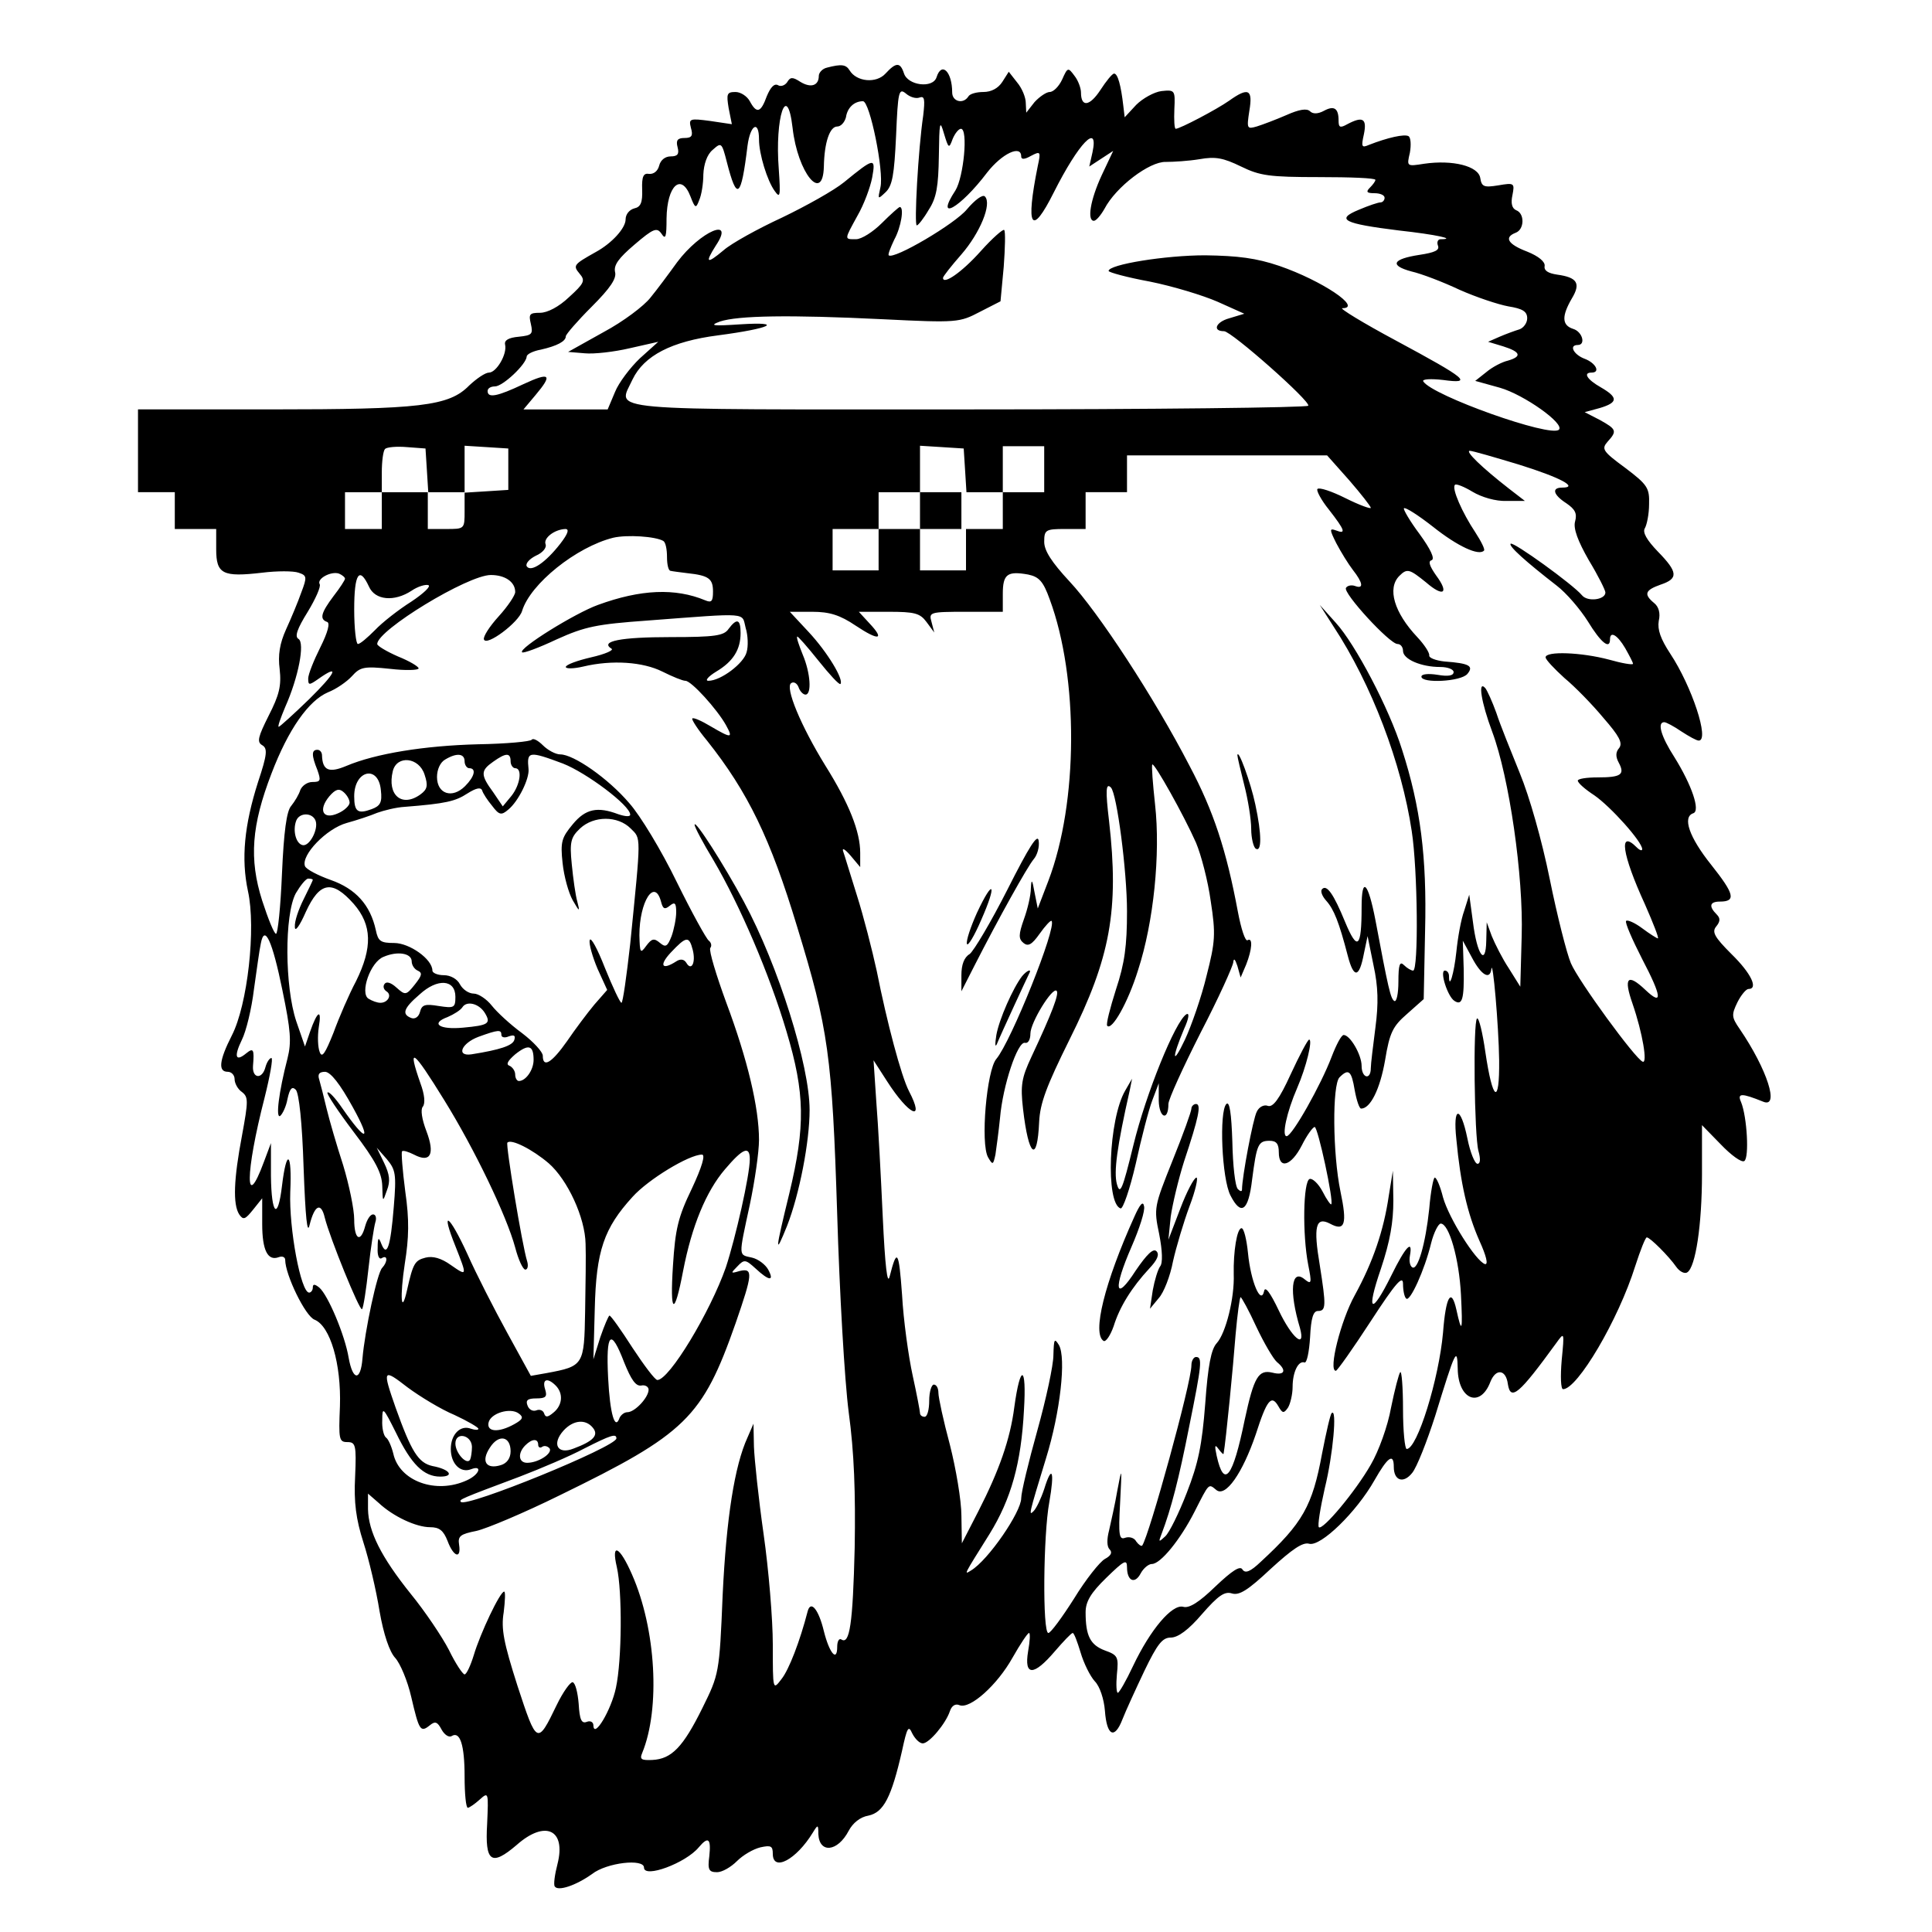 <?xml version="1.0" standalone="no"?>
<svg version="1.0" xmlns="http://www.w3.org/2000/svg"
 width="420pt" height="420pt" viewBox="0 0 420 420"
 preserveAspectRatio="xMidYMid meet">

<g transform="translate(0,420) scale(0.1,-0.1)"
fill="#000000" stroke="none">
<path d="M1798 4053 c-10 -2 -18 -11 -18 -18 0 -21 -17 -27 -40 -13 -17 11
-22 11 -29 -1 -5 -7 -14 -10 -20 -6 -8 4 -16 -5 -24 -24 -13 -36 -22 -39 -37
-11 -6 11 -20 20 -31 20 -19 0 -20 -4 -15 -35 l7 -35 -47 7 c-45 6 -47 5 -42
-15 5 -17 2 -22 -14 -22 -15 0 -19 -5 -15 -20 4 -15 0 -20 -15 -20 -12 0 -22
-8 -25 -20 -3 -12 -12 -19 -22 -18 -12 2 -16 -5 -15 -34 1 -28 -3 -38 -17 -41
-11 -3 -19 -13 -19 -24 0 -19 -30 -52 -65 -71 -48 -27 -50 -29 -35 -47 13 -15
10 -21 -23 -51 -22 -21 -47 -34 -63 -34 -23 0 -25 -3 -20 -24 5 -22 3 -25 -26
-28 -23 -2 -32 -8 -30 -17 5 -21 -19 -61 -35 -61 -8 0 -27 -13 -43 -28 -44
-45 -106 -52 -432 -52 l-288 0 0 -90 0 -90 40 0 40 0 0 -40 0 -40 45 0 45 0 0
-44 c0 -54 14 -61 100 -51 32 4 68 4 79 0 18 -6 19 -9 6 -43 -7 -20 -22 -56
-33 -80 -14 -31 -18 -56 -14 -87 4 -36 -1 -56 -24 -101 -23 -46 -26 -57 -14
-64 12 -7 11 -20 -9 -80 -30 -94 -37 -167 -22 -237 18 -81 -1 -248 -35 -314
-28 -55 -30 -79 -9 -79 8 0 15 -7 15 -16 0 -9 7 -22 16 -28 14 -11 14 -19 0
-95 -18 -95 -20 -149 -6 -171 9 -13 13 -11 30 10 l20 25 0 -56 c0 -57 12 -81
36 -72 8 3 14 0 14 -6 0 -32 44 -123 64 -130 34 -14 58 -96 55 -188 -3 -72 -2
-78 16 -78 18 0 20 -6 17 -75 -3 -56 2 -93 18 -143 12 -37 28 -105 35 -149 9
-52 22 -89 34 -102 11 -12 27 -50 35 -85 17 -73 20 -78 40 -62 12 10 17 8 26
-9 6 -11 16 -18 22 -14 18 11 28 -19 28 -88 0 -38 3 -68 7 -68 3 0 15 8 26 18
19 17 19 16 16 -53 -5 -83 9 -93 64 -46 62 55 108 34 89 -41 -6 -23 -9 -45 -6
-49 7 -11 46 2 81 27 32 25 113 34 113 14 0 -24 91 10 119 44 21 25 27 19 23
-19 -4 -30 -1 -35 17 -35 11 0 30 11 43 24 13 13 35 26 51 30 23 5 27 3 27
-14 0 -40 51 -13 87 46 11 18 12 18 12 -3 2 -43 42 -39 66 7 9 17 25 30 43 33
33 7 50 40 73 141 11 51 14 56 22 38 6 -12 16 -22 23 -22 14 0 50 43 59 70 4
12 12 17 21 13 23 -9 82 44 115 103 17 30 33 54 36 54 3 0 2 -18 -2 -40 -9
-54 12 -54 58 0 19 22 36 40 39 40 3 0 10 -19 17 -42 7 -24 21 -52 31 -63 11
-11 20 -39 22 -64 4 -55 21 -63 38 -19 7 18 29 66 48 106 28 58 39 72 57 72
16 0 39 17 68 51 35 40 49 50 65 45 16 -5 35 7 84 53 47 43 70 59 84 55 25 -7
103 69 142 138 29 51 42 60 42 29 0 -30 21 -37 40 -13 10 12 32 68 50 124 44
143 48 152 49 102 1 -67 49 -86 71 -28 12 30 34 27 38 -5 6 -38 25 -21 105 89
18 25 18 25 12 -37 -3 -35 -2 -63 3 -63 31 0 120 150 157 268 11 34 22 62 25
62 7 0 48 -41 64 -64 7 -10 18 -16 24 -12 18 11 32 103 32 214 l0 106 41 -42
c22 -23 45 -40 51 -36 11 7 6 96 -7 128 -9 20 1 20 48 1 36 -15 9 70 -51 158
-18 26 -18 31 -5 58 8 16 19 29 24 29 22 0 6 34 -37 76 -37 37 -43 48 -33 60
9 11 9 18 1 26 -18 18 -15 28 7 28 36 0 31 17 -19 80 -48 60 -63 104 -39 112
16 5 -3 61 -41 122 -29 45 -38 76 -22 76 4 0 21 -9 37 -20 17 -11 33 -20 38
-20 24 0 -15 118 -62 189 -21 32 -28 52 -25 71 4 17 0 31 -10 39 -23 19 -20
28 14 40 39 13 38 27 -6 72 -24 25 -34 42 -28 51 4 7 9 30 9 52 1 35 -3 42
-52 79 -49 36 -52 41 -38 57 21 23 19 27 -17 47 l-33 17 33 9 c40 12 40 23 2
45 -30 17 -39 32 -20 32 20 0 9 21 -15 30 -24 9 -35 30 -15 30 18 0 10 29 -10
35 -25 8 -25 28 -3 66 20 33 12 46 -32 52 -20 3 -29 9 -27 19 1 9 -13 21 -38
31 -42 16 -51 31 -25 41 19 7 20 42 1 49 -9 4 -12 15 -8 33 5 26 4 27 -31 21
-31 -5 -36 -3 -39 16 -4 26 -60 40 -122 31 -38 -6 -38 -6 -31 24 3 17 2 33 -3
36 -9 5 -45 -3 -86 -19 -16 -7 -17 -4 -11 23 7 34 -2 40 -36 22 -16 -9 -19 -7
-19 8 0 27 -10 33 -32 21 -13 -7 -24 -7 -30 -1 -7 7 -24 4 -51 -8 -23 -10 -52
-21 -65 -25 -21 -6 -22 -5 -16 34 8 47 -2 52 -44 22 -27 -19 -107 -61 -116
-61 -3 0 -4 19 -3 43 2 41 1 42 -28 39 -16 -2 -41 -16 -55 -30 l-25 -27 -3 25
c-5 44 -12 70 -20 70 -4 0 -17 -16 -30 -36 -23 -35 -42 -38 -42 -5 0 9 -6 26
-14 36 -14 19 -15 19 -27 -8 -7 -15 -19 -27 -27 -27 -7 0 -22 -10 -33 -22
l-18 -23 -1 21 c0 12 -8 32 -19 45 l-18 23 -14 -22 c-9 -14 -24 -22 -41 -22
-15 0 -30 -4 -33 -10 -11 -17 -35 -11 -35 9 0 45 -23 68 -34 33 -8 -25 -63
-18 -71 9 -8 24 -17 24 -40 -1 -20 -22 -63 -18 -78 7 -8 13 -18 14 -49 6z
m201 -65 c11 4 12 -4 8 -39 -11 -74 -20 -239 -14 -239 3 0 15 15 26 34 17 26
21 51 22 117 1 74 2 80 11 49 10 -33 11 -34 19 -12 5 12 13 22 18 22 16 0 6
-105 -12 -134 -46 -70 10 -39 69 39 32 41 74 61 74 35 0 -7 7 -7 21 1 21 11
22 10 15 -22 -27 -134 -14 -155 35 -57 54 107 98 153 84 87 l-7 -31 26 17 26
17 -25 -53 c-25 -54 -32 -99 -17 -99 5 0 15 12 23 26 25 48 98 103 133 102 17
0 50 2 74 6 34 6 51 3 90 -16 41 -20 61 -23 170 -23 67 0 122 -2 122 -6 0 -3
-5 -10 -12 -17 -9 -9 -7 -12 10 -12 12 0 22 -4 22 -10 0 -5 -4 -10 -9 -10 -5
0 -26 -7 -47 -16 -51 -21 -34 -30 87 -45 82 -9 126 -19 91 -19 -6 0 -9 -6 -6
-14 4 -10 -7 -15 -40 -20 -59 -9 -66 -23 -18 -36 22 -5 69 -23 105 -40 36 -16
84 -32 106 -36 31 -5 41 -11 41 -26 0 -10 -8 -21 -17 -24 -10 -3 -29 -10 -43
-16 l-25 -11 33 -10 c38 -12 41 -22 10 -31 -13 -3 -34 -14 -47 -25 l-24 -19
54 -15 c52 -15 141 -78 128 -91 -17 -18 -276 74 -295 105 -3 5 17 6 43 3 66
-9 53 2 -103 86 -71 38 -123 70 -116 70 45 0 -44 60 -137 92 -50 17 -90 22
-161 23 -87 0 -210 -20 -210 -34 0 -3 40 -14 89 -23 50 -10 116 -30 148 -44
l58 -26 -33 -10 c-29 -8 -37 -28 -11 -28 16 0 189 -153 183 -162 -3 -4 -336
-8 -740 -8 -812 0 -761 -5 -729 65 25 52 85 83 186 96 114 15 145 30 49 24
-61 -4 -69 -3 -45 6 39 13 151 15 355 5 161 -8 166 -7 210 16 l45 23 7 75 c3
41 4 77 1 80 -2 3 -26 -18 -51 -46 -41 -46 -82 -74 -82 -58 0 3 18 26 40 51
40 46 67 110 51 126 -5 5 -22 -8 -39 -28 -25 -31 -159 -110 -170 -100 -2 2 4
17 12 34 15 27 22 71 12 71 -2 0 -20 -16 -39 -35 -19 -19 -44 -35 -56 -35 -26
0 -26 -2 3 51 14 24 28 62 32 83 8 44 5 44 -61 -10 -22 -18 -83 -52 -135 -77
-52 -24 -110 -56 -127 -71 -37 -31 -41 -28 -17 10 43 64 -33 32 -84 -36 -18
-25 -44 -60 -58 -77 -14 -18 -59 -52 -102 -75 l-77 -43 36 -3 c20 -2 64 3 98
11 l62 14 -40 -36 c-21 -20 -46 -53 -54 -73 l-16 -38 -91 0 -92 0 26 31 c38
45 32 51 -26 24 -57 -27 -78 -31 -78 -15 0 6 7 10 16 10 17 0 68 48 69 65 0 5
14 12 31 15 35 8 54 18 54 29 0 4 25 33 56 64 41 41 55 62 51 76 -3 15 8 30
42 59 42 36 49 38 59 24 9 -14 11 -7 11 33 1 72 32 100 52 48 10 -26 12 -27
19 -8 5 11 9 36 9 56 1 22 8 43 20 53 19 17 20 17 31 -26 22 -86 31 -80 45 35
6 46 25 57 25 14 0 -32 18 -90 34 -112 12 -17 13 -12 9 47 -9 113 18 193 30
90 11 -98 66 -165 68 -84 1 53 13 87 29 87 8 0 16 9 19 20 3 21 18 35 37 35
15 0 46 -153 38 -187 -6 -27 -6 -27 11 -11 15 14 19 38 23 123 4 96 6 104 21
92 9 -8 22 -12 30 -9z m-1071 -810 l3 -48 40 0 39 0 0 51 0 50 48 -3 47 -3 0
-45 0 -45 -47 -3 -48 -3 0 -40 c0 -39 0 -39 -40 -39 l-40 0 0 40 0 40 -50 0
-50 0 0 -40 0 -40 -40 0 -40 0 0 40 0 40 40 0 40 0 0 43 c0 24 3 47 7 51 4 4
25 6 48 4 l40 -3 3 -47z m1170 0 l3 -48 40 0 39 0 0 50 0 50 45 0 45 0 0 -50
0 -50 -45 0 -45 0 0 -40 0 -40 -40 0 -40 0 0 -45 0 -45 -50 0 -50 0 0 45 0 45
-45 0 -45 0 0 -45 0 -45 -50 0 -50 0 0 45 0 45 50 0 50 0 0 40 0 40 45 0 45 0
0 51 0 50 48 -3 47 -3 3 -47z m1204 12 c90 -28 131 -50 94 -50 -24 0 -19 -16
9 -34 19 -13 24 -22 19 -40 -4 -15 6 -42 30 -84 20 -33 36 -65 36 -70 0 -16
-39 -21 -51 -6 -19 23 -149 117 -155 112 -5 -5 33 -39 100 -91 21 -16 51 -51
68 -78 28 -46 48 -62 48 -39 0 19 16 10 33 -19 9 -16 17 -31 17 -34 0 -3 -24
1 -52 9 -60 16 -138 19 -138 5 0 -5 19 -25 41 -45 23 -19 61 -58 85 -87 34
-39 42 -54 34 -65 -8 -9 -8 -19 -1 -32 14 -26 5 -32 -46 -32 -24 0 -43 -3 -43
-7 0 -5 16 -19 36 -32 36 -25 104 -101 104 -117 0 -4 -5 -3 -12 4 -40 40 -32
-15 18 -124 18 -41 31 -74 28 -74 -2 0 -18 10 -34 22 -16 12 -32 19 -35 16 -3
-3 13 -40 35 -83 43 -82 45 -103 7 -67 -39 37 -48 27 -28 -30 22 -64 33 -131
22 -126 -16 6 -140 176 -156 214 -9 21 -30 104 -46 183 -17 84 -44 179 -65
230 -19 47 -43 106 -51 131 -9 25 -20 49 -24 54 -17 19 -9 -31 15 -95 37 -99
68 -314 64 -444 l-3 -110 -25 40 c-14 21 -30 53 -37 70 l-11 30 -1 -40 c-1
-57 -20 -32 -29 41 l-8 59 -11 -35 c-7 -19 -14 -59 -17 -89 -5 -47 -16 -84
-16 -53 0 7 -4 12 -9 12 -12 0 6 -57 21 -66 17 -11 21 5 20 68 l-2 63 20 -37
c20 -38 39 -49 42 -25 3 26 16 -122 17 -198 1 -99 -14 -90 -30 18 -6 42 -14
75 -18 73 -9 -6 -6 -256 3 -288 5 -18 4 -28 -2 -28 -6 0 -16 25 -22 55 -15 73
-32 71 -24 -2 9 -96 24 -161 50 -220 15 -33 20 -53 12 -51 -20 7 -78 99 -91
145 -6 24 -14 43 -18 43 -3 0 -9 -31 -12 -68 -8 -76 -25 -135 -37 -127 -5 3
-7 14 -5 25 7 38 -10 19 -40 -42 -44 -89 -56 -82 -23 14 20 60 27 101 27 148
l-1 65 -9 -55 c-11 -75 -34 -143 -74 -216 -30 -54 -58 -164 -41 -164 3 0 37
48 76 108 54 83 70 101 70 81 0 -14 3 -29 7 -32 8 -8 40 62 54 120 6 24 16 43
21 43 18 0 40 -76 44 -155 4 -79 2 -87 -10 -32 -11 49 -23 29 -29 -50 -9 -101
-56 -253 -79 -253 -4 0 -8 39 -8 87 0 47 -3 84 -6 80 -3 -3 -12 -38 -20 -77
-7 -40 -27 -95 -44 -124 -33 -58 -105 -144 -113 -136 -3 3 3 41 13 85 18 73
27 175 15 163 -3 -2 -12 -42 -21 -88 -21 -114 -42 -151 -133 -235 -23 -22 -34
-26 -40 -17 -5 9 -22 -2 -59 -37 -35 -34 -57 -48 -70 -44 -24 6 -71 -49 -109
-129 -15 -32 -30 -58 -33 -58 -3 0 -4 18 -2 40 4 38 2 42 -26 52 -32 12 -42
32 -42 83 0 23 11 42 45 75 39 38 45 41 45 23 0 -30 17 -38 30 -13 6 11 17 20
24 20 19 0 62 53 93 114 32 63 30 61 47 47 20 -17 57 36 86 121 24 75 34 87
49 61 9 -16 12 -16 21 -3 5 8 10 29 10 45 0 33 13 58 26 53 5 -1 10 23 12 55
2 42 7 57 17 57 18 0 18 11 4 100 -14 83 -9 106 22 90 33 -18 38 -1 23 70 -17
82 -18 232 -2 248 20 20 26 14 33 -28 4 -22 10 -40 14 -40 20 0 41 42 52 105
10 61 17 74 48 101 l36 32 3 149 c4 160 -10 269 -50 393 -28 90 -102 230 -144
276 l-35 39 30 -47 c83 -126 148 -298 170 -445 13 -84 15 -303 3 -303 -4 0
-13 5 -20 12 -9 9 -12 1 -12 -36 0 -26 -4 -45 -9 -42 -8 5 -13 27 -41 176 -16
83 -30 96 -30 28 0 -89 -9 -97 -36 -32 -25 61 -40 82 -50 71 -4 -4 0 -15 9
-25 17 -19 28 -47 47 -120 13 -50 25 -48 35 5 l8 38 13 -64 c10 -46 11 -82 4
-135 -5 -39 -10 -79 -10 -88 0 -27 -20 -22 -20 5 0 24 -25 67 -39 67 -5 0 -16
-21 -26 -47 -23 -61 -86 -173 -98 -173 -11 0 0 52 23 105 20 46 34 105 26 105
-3 0 -21 -34 -40 -75 -25 -55 -39 -73 -50 -69 -8 3 -19 -2 -24 -13 -8 -15 -32
-142 -32 -169 0 -5 -4 -4 -9 1 -6 6 -11 52 -12 103 -2 61 -6 89 -13 82 -16
-16 -10 -163 9 -199 23 -45 39 -34 47 35 10 76 13 84 38 84 15 0 20 -7 20 -25
0 -38 27 -30 50 15 11 22 24 40 28 40 7 0 42 -162 36 -168 -1 -2 -10 10 -19
28 -9 17 -22 29 -28 27 -14 -5 -16 -120 -3 -187 8 -40 7 -43 -8 -31 -29 24
-34 -26 -10 -106 13 -48 -18 -21 -46 38 -19 40 -30 54 -32 42 -7 -31 -29 21
-35 83 -3 30 -9 54 -14 54 -10 0 -18 -51 -17 -100 2 -51 -17 -128 -37 -150
-12 -13 -19 -48 -25 -132 -7 -90 -15 -129 -40 -193 -17 -44 -38 -87 -47 -95
-14 -13 -15 -13 -8 5 21 55 38 121 60 233 28 138 29 152 15 152 -5 0 -10 -8
-10 -18 0 -38 -92 -371 -107 -392 -2 -2 -8 2 -13 9 -4 8 -15 11 -24 8 -13 -5
-15 5 -11 76 4 79 4 80 -6 27 -5 -30 -14 -69 -18 -87 -5 -19 -5 -35 1 -41 7
-7 3 -14 -10 -21 -11 -6 -42 -45 -67 -86 -26 -41 -51 -75 -56 -75 -13 0 -11
214 2 284 12 68 6 84 -11 29 -7 -21 -17 -42 -23 -48 -11 -11 -11 -9 27 115 31
100 44 218 28 246 -10 16 -11 13 -12 -22 0 -22 -16 -96 -35 -164 -19 -68 -35
-134 -35 -147 0 -30 -72 -135 -109 -157 -16 -10 -17 -12 40 79 47 76 69 154
75 270 6 98 -8 101 -21 6 -9 -70 -33 -138 -78 -226 l-36 -70 -1 60 c0 33 -12
103 -25 154 -14 52 -25 103 -25 113 0 10 -4 18 -10 18 -5 0 -10 -16 -10 -35 0
-19 -4 -35 -10 -35 -5 0 -10 3 -10 8 0 4 -7 41 -16 82 -9 41 -20 120 -23 175
-7 97 -11 103 -27 40 -5 -20 -10 23 -15 130 -4 88 -10 201 -14 250 l-6 90 29
-45 c48 -75 84 -91 48 -22 -17 33 -48 150 -70 261 -10 46 -29 120 -43 164 -14
44 -27 88 -30 96 -3 9 4 5 16 -9 l21 -25 0 31 c0 46 -24 107 -76 190 -53 86
-88 170 -74 179 6 4 13 -1 16 -9 3 -9 10 -16 15 -16 14 0 11 47 -6 87 -8 20
-14 37 -12 39 1 2 22 -22 46 -52 24 -30 45 -53 48 -51 8 9 -28 69 -69 113
l-41 44 49 0 c37 0 60 -7 94 -30 51 -34 64 -31 30 5 l-23 25 65 0 c56 0 68 -3
82 -22 l17 -23 -6 23 c-6 21 -4 22 74 22 l81 0 0 39 c0 43 10 50 55 42 24 -5
33 -15 47 -54 63 -170 62 -442 -3 -612 l-23 -60 -7 35 c-5 29 -7 30 -8 9 0
-15 -7 -45 -15 -67 -12 -34 -12 -43 -1 -52 10 -8 18 -4 35 20 12 17 24 30 26
28 12 -13 -88 -262 -120 -300 -21 -24 -35 -184 -18 -214 10 -17 11 -17 16 6 2
14 7 50 10 80 6 70 38 166 54 163 7 -2 12 7 12 20 0 24 48 102 57 93 6 -6 -10
-48 -55 -144 -21 -45 -24 -61 -18 -113 12 -104 31 -119 35 -28 2 41 16 78 66
179 89 178 108 282 86 475 -8 67 -7 84 4 73 13 -13 35 -182 35 -269 0 -75 -5
-113 -24 -170 -13 -41 -22 -76 -19 -79 10 -11 45 50 67 121 34 104 49 253 37
360 -5 46 -8 85 -6 87 4 5 69 -111 95 -170 11 -26 26 -83 32 -127 11 -71 10
-88 -9 -162 -11 -46 -33 -109 -47 -139 -28 -59 -29 -41 -2 23 11 24 12 36 5
32 -24 -15 -88 -173 -115 -284 -24 -98 -29 -110 -36 -85 -7 26 0 80 28 204 l5
25 -15 -26 c-36 -62 -43 -245 -10 -256 5 -2 20 41 33 97 12 55 28 117 36 138
l14 37 0 -38 c1 -38 21 -45 21 -7 0 10 32 80 70 155 39 75 70 144 71 153 1 10
4 7 9 -8 l7 -25 12 28 c13 33 15 60 3 53 -5 -3 -14 25 -21 62 -25 134 -53 219
-105 317 -77 149 -199 335 -261 401 -39 42 -55 67 -55 86 0 26 3 28 45 28 l45
0 0 40 0 40 45 0 45 0 0 40 0 40 218 0 217 0 48 -54 c26 -30 47 -57 47 -60 0
-3 -25 6 -55 21 -30 15 -57 24 -61 20 -3 -3 8 -24 25 -45 35 -45 38 -54 15
-45 -14 5 -14 2 1 -28 10 -19 26 -45 36 -58 22 -28 24 -42 5 -35 -8 3 -17 1
-20 -4 -7 -11 95 -122 112 -122 7 0 12 -7 12 -15 0 -18 39 -35 81 -35 16 0 29
-5 29 -11 0 -8 -12 -10 -35 -6 -19 3 -35 2 -35 -4 0 -15 86 -11 100 6 14 17 5
23 -50 27 -19 2 -34 8 -33 13 1 6 -11 24 -26 40 -50 53 -66 106 -39 133 17 17
22 15 58 -14 38 -33 51 -24 22 15 -14 20 -18 31 -10 33 8 3 -2 24 -26 57 -21
28 -36 54 -34 56 3 3 31 -15 63 -40 54 -43 100 -64 111 -52 3 2 -6 20 -19 40
-28 42 -52 96 -44 103 2 3 20 -4 38 -15 20 -12 51 -21 74 -20 l40 0 -35 27
c-59 46 -95 81 -85 82 6 0 54 -14 107 -30z m-2084 -172 c-32 -41 -64 -63 -73
-49 -3 6 6 16 20 23 14 6 24 17 21 25 -5 13 19 32 43 33 9 0 6 -10 -11 -32z
m224 6 c5 -3 8 -18 8 -35 0 -16 3 -30 8 -30 4 -1 20 -3 36 -5 47 -5 56 -12 56
-40 0 -21 -3 -25 -17 -19 -65 27 -140 24 -233 -10 -50 -18 -174 -95 -165 -103
2 -3 37 10 75 28 62 28 87 33 198 41 224 17 204 18 213 -16 5 -16 6 -40 2 -53
-6 -24 -56 -62 -83 -62 -8 0 -1 9 17 20 37 22 53 48 53 84 0 30 -8 33 -26 9
-10 -15 -29 -18 -126 -18 -109 0 -154 -9 -129 -25 7 -3 -13 -12 -44 -19 -30
-7 -55 -16 -55 -21 0 -4 17 -4 38 1 63 15 130 10 172 -11 22 -11 44 -20 50
-20 13 0 69 -62 88 -96 16 -29 13 -30 -33 -3 -20 12 -38 20 -40 17 -2 -2 12
-24 32 -48 89 -112 138 -213 196 -405 68 -222 76 -280 87 -625 5 -168 16 -361
25 -430 12 -88 15 -175 13 -295 -4 -166 -11 -211 -29 -199 -5 3 -9 -4 -9 -16
0 -34 -17 -14 -29 34 -11 46 -28 68 -35 44 -17 -66 -41 -128 -57 -148 -19 -25
-19 -25 -19 75 0 55 -9 163 -20 240 -11 77 -20 163 -21 190 l-1 50 -13 -30
c-28 -61 -46 -175 -54 -342 -7 -171 -8 -173 -44 -246 -42 -85 -67 -111 -109
-113 -23 -1 -28 1 -22 15 40 97 30 270 -22 388 -27 62 -46 71 -33 16 12 -53
11 -202 -2 -262 -10 -48 -48 -112 -49 -82 0 7 -6 11 -14 8 -12 -5 -16 5 -18
39 -2 24 -7 45 -13 47 -5 1 -21 -21 -35 -50 -42 -87 -43 -86 -85 42 -30 94
-36 124 -30 160 3 25 4 45 1 45 -9 0 -52 -91 -66 -138 -7 -23 -16 -42 -20 -42
-4 0 -20 24 -34 53 -15 29 -52 84 -83 122 -65 81 -92 136 -93 184 l0 34 23
-20 c32 -30 82 -53 112 -53 20 0 29 -7 38 -30 13 -35 30 -40 25 -8 -3 19 3 23
38 30 22 5 103 39 180 77 275 134 311 169 383 374 37 107 39 121 9 114 -20 -6
-20 -5 -5 10 15 16 18 15 40 -5 29 -27 41 -28 27 -2 -6 11 -22 23 -35 26 -30
7 -30 -1 -5 115 11 52 20 115 20 141 0 70 -25 175 -71 298 -22 60 -38 113 -35
119 4 5 2 12 -3 16 -5 3 -37 61 -70 128 -33 68 -79 144 -103 171 -46 54 -121
106 -150 106 -10 0 -27 9 -38 20 -10 10 -21 16 -24 12 -2 -4 -55 -9 -117 -10
-116 -3 -222 -20 -286 -47 -38 -16 -52 -10 -53 23 0 6 -4 12 -10 12 -13 0 -13
-12 0 -44 8 -23 7 -26 -11 -26 -11 0 -22 -8 -26 -17 -3 -10 -12 -25 -20 -35
-10 -11 -16 -56 -20 -147 -3 -72 -9 -131 -13 -131 -4 0 -17 32 -30 72 -29 91
-23 164 20 276 37 97 81 159 123 177 18 7 41 23 52 35 18 20 26 22 83 16 34
-4 62 -3 62 1 0 4 -20 16 -45 26 -25 11 -45 23 -45 27 0 30 197 150 247 150
31 0 53 -15 53 -37 0 -7 -16 -31 -36 -53 -20 -22 -34 -44 -32 -50 5 -16 76 37
83 62 18 59 118 139 198 159 30 7 92 3 109 -7z m-692 -82 c0 -3 -11 -20 -25
-38 -27 -36 -31 -50 -14 -56 7 -2 2 -22 -15 -56 -14 -28 -26 -58 -26 -67 0
-15 2 -15 22 -1 48 34 38 13 -20 -44 -34 -33 -64 -60 -66 -60 -3 0 4 19 14 43
29 65 43 139 29 148 -9 5 -3 22 20 59 17 28 29 55 26 60 -7 12 25 29 42 23 7
-3 13 -8 13 -11z m52 -17 c13 -30 55 -34 93 -9 13 9 30 14 36 12 7 -2 -10 -18
-37 -36 -27 -17 -63 -45 -79 -62 -16 -16 -32 -30 -37 -30 -4 0 -8 34 -8 75 0
78 11 95 32 50z m208 -380 c0 -8 5 -15 10 -15 16 0 12 -18 -9 -39 -28 -28 -61
-17 -61 20 0 16 7 32 18 38 25 15 42 13 42 -4z m100 0 c0 -8 5 -15 10 -15 16
0 11 -36 -8 -60 l-19 -23 -21 31 c-28 38 -27 47 0 66 28 20 38 20 38 1z m114
-5 c51 -20 146 -91 146 -111 0 -5 -11 -4 -26 1 -45 17 -71 12 -99 -22 -24 -29
-27 -38 -22 -84 3 -29 13 -65 22 -81 15 -26 16 -26 10 -3 -4 14 -9 50 -12 81
-5 49 -2 59 18 78 30 28 82 28 110 0 23 -23 23 -11 -1 -251 -8 -71 -16 -128
-19 -128 -3 0 -19 34 -36 76 -16 41 -31 69 -33 60 -2 -8 6 -36 17 -62 l21 -46
-28 -32 c-15 -18 -42 -54 -59 -79 -33 -47 -53 -60 -53 -32 0 8 -20 30 -45 49
-26 19 -55 46 -66 60 -11 14 -29 26 -39 26 -11 0 -24 9 -30 20 -6 12 -21 20
-35 20 -14 0 -25 5 -25 10 0 25 -50 60 -83 60 -30 0 -35 4 -40 28 -12 55 -44
90 -98 109 -28 10 -53 23 -56 30 -9 24 47 82 91 94 22 6 52 16 66 22 14 5 41
12 60 13 89 7 110 12 136 29 19 12 29 14 32 7 2 -7 12 -22 22 -34 15 -20 20
-21 35 -8 22 18 46 67 44 88 -4 39 0 40 75 12z m-301 -24 c8 -24 6 -32 -9 -43
-40 -29 -73 -2 -60 51 9 35 57 30 69 -8z m-95 -34 c3 -26 -1 -34 -20 -41 -30
-11 -38 -6 -38 28 0 57 53 69 58 13z m-68 -27 c0 -6 -11 -17 -25 -23 -33 -15
-44 7 -19 37 13 15 21 18 31 9 7 -6 13 -16 13 -23z m-74 -39 c7 -19 -14 -58
-29 -53 -14 4 -21 32 -13 53 7 18 35 18 42 0z m-6 -129 c0 -1 -9 -20 -20 -42
-11 -22 -20 -48 -19 -60 0 -12 10 1 24 33 30 65 57 70 104 17 40 -46 41 -95 5
-168 -15 -28 -37 -79 -49 -112 -18 -45 -25 -56 -30 -42 -4 10 -5 34 -2 54 7
41 -3 36 -19 -10 l-11 -32 -19 55 c-25 75 -26 231 -1 278 10 17 22 32 27 32 6
0 10 -1 10 -3z m757 -47 c4 -16 8 -18 19 -9 11 9 14 6 14 -14 0 -14 -5 -38
-10 -52 -9 -23 -13 -25 -25 -15 -13 11 -18 10 -30 -6 -13 -18 -14 -16 -15 23
0 73 33 125 47 73z m-823 -193 c18 -87 20 -112 11 -148 -19 -73 -26 -131 -16
-125 5 4 13 20 16 37 5 23 10 28 18 20 7 -7 14 -72 17 -169 4 -110 8 -147 13
-125 11 44 25 50 33 16 11 -44 76 -204 81 -199 3 3 9 42 14 88 5 46 12 91 15
101 3 9 1 17 -5 17 -6 0 -13 -11 -17 -25 -10 -38 -24 -30 -24 14 0 22 -11 75
-24 118 -14 43 -30 98 -36 123 -6 25 -13 53 -16 63 -4 12 0 17 13 17 12 -1 32
-26 60 -77 42 -76 29 -77 -23 -2 -15 22 -29 37 -32 34 -3 -2 23 -41 57 -86 48
-63 61 -89 62 -117 1 -36 1 -36 10 -10 8 20 6 35 -6 60 l-16 33 22 -25 c19
-23 21 -32 15 -104 -7 -87 -15 -110 -27 -80 -6 16 -8 14 -8 -9 -1 -16 3 -26 9
-22 13 8 13 -8 1 -21 -11 -10 -38 -138 -43 -197 -4 -50 -21 -49 -30 1 -8 49
-45 137 -64 153 -10 8 -14 8 -14 0 0 -6 -4 -11 -8 -11 -18 0 -44 139 -41 219
4 87 -8 96 -18 13 -9 -76 -23 -63 -24 21 l0 72 -15 -40 c-42 -114 -41 -25 1
138 12 48 19 87 15 87 -4 0 -10 -9 -13 -20 -7 -27 -29 -25 -27 3 3 36 1 40
-15 27 -23 -19 -27 -7 -9 30 9 18 21 67 26 109 6 42 12 87 15 100 8 43 25 6
47 -102z m892 88 c7 -28 -3 -47 -14 -28 -5 8 -13 9 -22 3 -31 -20 -38 -9 -12
19 34 36 40 37 48 6z m-611 -25 c0 -8 6 -17 13 -20 11 -5 9 -11 -6 -30 -19
-24 -21 -24 -40 -7 -12 11 -22 14 -26 8 -4 -5 -2 -12 4 -16 13 -8 3 -25 -13
-25 -7 0 -18 4 -26 9 -19 12 4 80 33 91 30 13 61 8 61 -10z m95 -77 c0 -24 -3
-25 -36 -20 -30 5 -37 3 -41 -13 -3 -11 -11 -16 -19 -13 -21 8 -17 21 18 51
39 36 78 33 78 -5z m64 -35 c14 -23 8 -27 -47 -32 -52 -5 -72 9 -34 23 14 6
28 15 32 21 9 15 36 9 49 -12z m36 -48 c0 -5 7 -7 16 -3 12 4 15 2 12 -8 -4
-12 -30 -21 -93 -31 -34 -5 -22 24 15 38 44 16 50 16 50 4z m70 -54 c0 -22
-17 -46 -32 -46 -4 0 -8 6 -8 14 0 8 -6 16 -12 19 -9 3 -4 11 12 25 29 23 40
20 40 -12z m-194 -88 c65 -105 135 -250 154 -320 7 -27 17 -48 22 -48 5 0 7 8
4 18 -11 35 -47 254 -43 258 8 9 55 -15 90 -45 41 -36 79 -118 80 -175 1 -23
0 -89 -1 -147 -2 -117 -3 -119 -84 -134 l-34 -6 -51 93 c-28 51 -68 129 -87
172 -40 87 -59 99 -26 17 26 -66 26 -66 -10 -41 -21 15 -39 20 -55 16 -23 -6
-27 -12 -40 -70 -13 -58 -16 -15 -5 57 9 56 10 95 1 157 -6 46 -9 85 -7 87 2
3 14 -1 26 -7 36 -19 46 1 27 51 -10 26 -13 47 -8 53 6 7 4 27 -5 51 -29 83
-17 75 52 -37z m664 -128 c0 -35 -31 -171 -52 -235 -34 -97 -123 -245 -149
-245 -5 0 -29 32 -54 70 -25 39 -47 70 -50 70 -2 0 -11 -21 -20 -47 l-15 -48
3 110 c3 126 20 175 82 243 34 38 123 92 151 92 8 0 0 -27 -22 -74 -30 -62
-36 -88 -41 -167 -7 -107 3 -112 22 -12 19 98 50 173 91 221 39 46 54 52 54
22z m1101 -364 c17 -36 37 -70 45 -77 22 -18 17 -30 -10 -23 -30 7 -40 -9 -60
-102 -26 -127 -45 -151 -61 -79 -5 23 -4 26 4 15 6 -8 11 -13 11 -10 5 27 21
192 26 258 4 45 9 82 11 82 2 0 18 -29 34 -64z m-1374 -78 c15 -37 25 -52 37
-50 9 2 16 -3 16 -9 0 -17 -30 -49 -46 -49 -7 0 -14 -6 -17 -12 -10 -29 -21 8
-25 87 -5 99 6 109 35 33z m-369 -114 c28 -13 52 -27 52 -30 0 -3 -7 -3 -16 0
-23 9 -44 -12 -44 -44 0 -32 21 -53 44 -44 26 10 18 -12 -9 -24 -67 -31 -147
-2 -160 58 -4 16 -11 32 -16 35 -5 4 -9 21 -8 38 0 30 2 28 30 -28 33 -68 60
-95 96 -95 32 0 21 16 -17 23 -31 7 -46 32 -80 127 -29 83 -28 86 26 44 27
-20 73 -48 102 -60z m220 64 c17 -17 15 -43 -5 -59 -12 -10 -17 -11 -20 -2 -2
7 -10 10 -17 7 -8 -3 -16 2 -19 10 -5 12 0 16 19 16 21 0 24 4 19 20 -7 22 5
26 23 8z m-90 -84 c-34 -19 -60 -17 -56 3 4 21 48 34 66 20 11 -8 8 -13 -10
-23z m171 -8 c13 -16 1 -29 -42 -45 -35 -14 -48 10 -22 39 21 23 48 26 64 6z
m-263 -41 c0 -11 -2 -24 -4 -28 -7 -13 -32 14 -32 35 0 26 35 19 36 -7z m84
-10 c0 -15 -8 -26 -21 -30 -32 -10 -44 8 -24 38 19 30 45 25 45 -8z m230 28
c0 -18 -326 -151 -338 -138 -5 5 0 7 128 55 47 18 110 45 140 61 59 30 70 33
70 22z m-170 -14 c0 -5 4 -8 9 -4 5 3 12 1 16 -4 6 -11 -25 -31 -49 -31 -19 0
-21 21 -4 38 15 15 28 15 28 1z"/>
<path d="M2000 3090 l0 -40 45 0 45 0 0 40 0 40 -45 0 -45 0 0 -40z"/>
<path d="M2690 2558 c0 -4 7 -33 15 -65 8 -31 15 -74 15 -95 0 -20 5 -40 10
-43 13 -8 13 31 -1 96 -10 48 -38 124 -39 107z"/>
<path d="M2190 2266 c-36 -71 -73 -133 -82 -140 -12 -7 -18 -23 -18 -46 l0
-35 28 55 c53 104 115 215 129 232 8 9 13 27 11 40 -2 17 -20 -11 -68 -106z"/>
<path d="M2124 2216 c-14 -31 -24 -61 -22 -68 2 -6 16 17 31 52 35 79 27 93
-9 16z"/>
<path d="M2222 2078 c-20 -26 -50 -94 -56 -128 -3 -19 -3 -28 1 -20 8 20 65
143 70 153 7 12 -4 8 -15 -5z"/>
<path d="M2590 1790 c0 -6 -18 -56 -41 -113 -40 -100 -41 -103 -29 -160 7 -36
8 -63 2 -70 -5 -7 -12 -30 -16 -52 l-6 -40 19 23 c11 12 25 48 31 80 7 31 23
85 36 120 13 34 19 62 15 62 -5 0 -21 -30 -35 -67 l-26 -68 5 50 c4 28 17 82
29 120 32 96 38 125 26 125 -5 0 -10 -5 -10 -10z"/>
<path d="M2466 1555 c-65 -144 -92 -254 -67 -270 5 -3 15 12 22 32 13 42 39
84 78 126 17 18 22 30 15 37 -7 7 -21 -7 -45 -42 -45 -70 -50 -42 -9 52 17 39
30 79 27 88 -2 12 -9 4 -21 -23z"/>
<path d="M1510 2407 c0 -5 18 -39 41 -77 57 -97 122 -248 159 -373 40 -134 41
-205 6 -351 -31 -127 -32 -138 -5 -71 27 69 49 183 49 252 0 97 -68 314 -143
453 -43 80 -107 180 -107 167z"/>
</g>
</svg>
